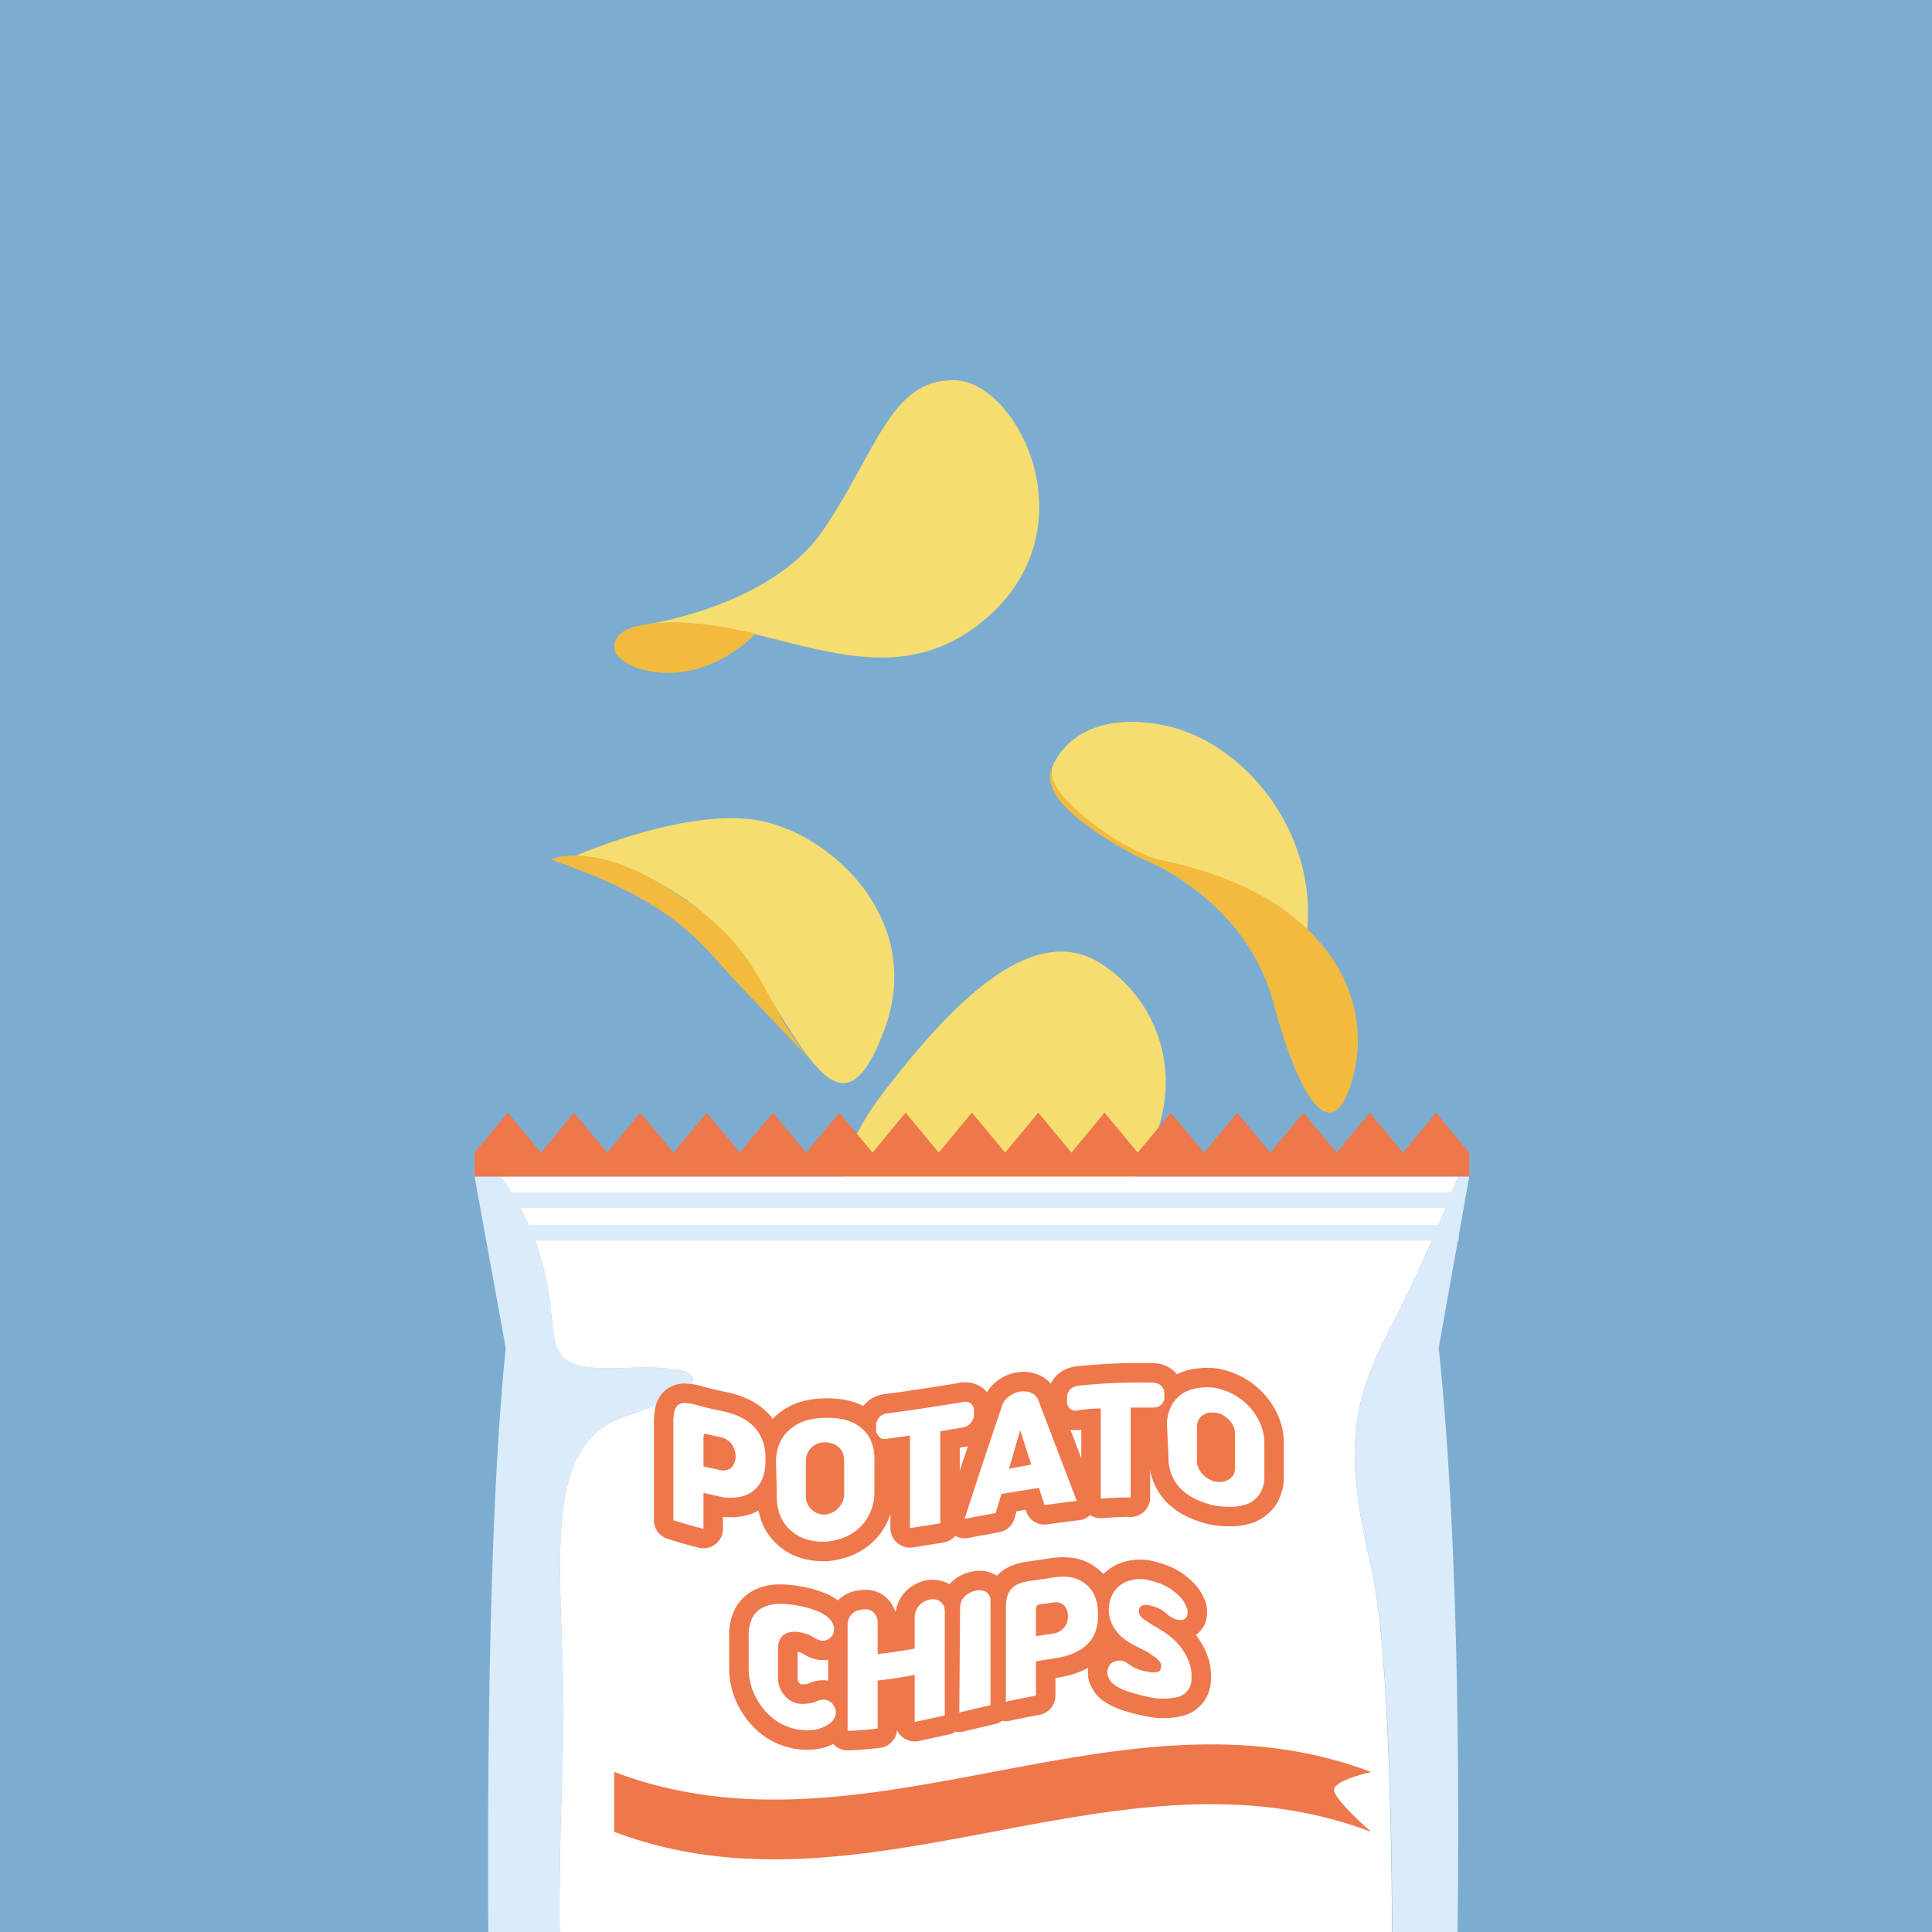 <svg id="레이어_1" data-name="레이어 1" xmlns="http://www.w3.org/2000/svg" xmlns:xlink="http://www.w3.org/1999/xlink" viewBox="0 0 124 124"><defs><style>.cls-1,.cls-10,.cls-9{fill:none;}.cls-2{fill:#7cadd1;}.cls-3{clip-path:url(#clip-path);}.cls-4{fill:#f6dd70;}.cls-5{fill:#f2bb3d;}.cls-6{fill:#ee774b;}.cls-7{fill:#dbebf9;}.cls-8{fill:#fff;}.cls-9{stroke:#ee774b;stroke-linecap:round;stroke-linejoin:round;stroke-width:2.5px;}.cls-10{stroke:#dbebf9;stroke-miterlimit:10;}</style><clipPath id="clip-path"><rect class="cls-1" width="124" height="124"/></clipPath></defs><rect class="cls-2" width="124" height="124"/><g class="cls-3"><path class="cls-4" d="M41,40.16S49.4,39.1,52.85,34s4.33-9.66,8.4-9.6,8.91,9.6,1.88,15.43S48.59,38.72,41,40.16Z"/><path class="cls-5" d="M41,40.16s-1.72.25-1.56,1.51,4.91,3.09,9.05-1C48.49,40.71,44.23,39.47,41,40.16Z"/><path class="cls-4" d="M67.52,49.27s1.24-3.85,7.08-2.74,11.29,8.45,8.68,16c0,0-5-5.58-8.19-6.86S67.12,51.88,67.52,49.27Z"/><path class="cls-5" d="M67.52,49.27c-.57,1.77,4.78,5.49,7,5.93C85,57.35,88.1,63.83,86.91,68.83s-3.37,2.3-5.18-4.47-8.45-9.25-8.45-9.25S69.47,53.26,68,51.36C67,49.92,67.52,49.27,67.52,49.27Z"/><path class="cls-4" d="M37,54.91a16.25,16.25,0,0,1,11.23,7.21c4,6.46,6,10.75,8.54,3.94S53.65,53.76,49,52.72,37,54.91,37,54.91Z"/><path class="cls-5" d="M35.37,55.17S38.6,53.52,45,58.5c4.52,3.49,4.07,6.73,8,10.59,0,0-2.5-2.69-5.29-5.59S43.75,58.07,35.37,55.17Z"/><path class="cls-4" d="M54.46,77.32S52.78,75.21,56.79,70s9.31-10.94,13.75-8.23,6.5,9.48.81,15.54S58.19,83,54.46,77.32Z"/><polygon class="cls-6" points="92.17 71.41 90.05 73.98 87.92 71.41 85.79 73.98 83.66 71.41 81.53 73.98 79.41 71.41 77.28 73.98 75.15 71.41 73.02 73.98 70.89 71.41 68.77 73.98 66.64 71.41 64.51 73.98 62.38 71.41 60.25 73.98 58.12 71.41 56 73.98 53.87 71.41 51.74 73.98 49.61 71.41 47.48 73.98 45.36 71.41 43.23 73.98 41.1 71.41 38.97 73.98 36.84 71.41 34.72 73.98 32.59 71.41 30.46 73.98 30.46 75.52 94.3 75.52 94.3 73.98 92.17 71.41"/><path class="cls-7" d="M36.13,112.26c.33-9.92-2-19.31,3.92-21.33s5.87-3.39,0-3.13S36.13,86,34.86,81.28a16.66,16.66,0,0,0-2.73-5.76H30.46l2,11c-1.67,16.17-1,47.08-1,47.08h5.19C35.68,128,35.86,120.75,36.13,112.26Z"/><path class="cls-8" d="M88,100.58C86.22,93,86.74,90,89.29,85.13a96.16,96.16,0,0,0,4.29-9.61H32.13a16.66,16.66,0,0,1,2.73,5.76c1.27,4.76-.68,6.78,5.19,6.52s5.93,1.11,0,3.13-3.59,11.41-3.92,21.33c-.27,8.49-.45,15.78.52,21.3H89.32C89.42,123.7,89.38,106.57,88,100.58Z"/><path class="cls-7" d="M94.3,75.52h-.72a96.16,96.16,0,0,1-4.29,9.61C86.74,90,86.22,93,88,100.58c1.4,6,1.44,23.12,1.34,33h4s1-28-1-47.08Z"/><path class="cls-9" d="M45.15,95.81v2.31c-.64-.15-1.28-.34-1.93-.55V91.26a3.19,3.19,0,0,1,.07-.69.72.72,0,0,1,.24-.4.69.69,0,0,1,.45-.12,2.75,2.75,0,0,1,.71.12c.54.15,1.08.28,1.63.39a5.43,5.43,0,0,1,1.12.35,3.16,3.16,0,0,1,.89.6,2.57,2.57,0,0,1,.59.88,3.23,3.23,0,0,1,.21,1.21v.16a3,3,0,0,1-.21,1.17,1.91,1.91,0,0,1-.59.77,2,2,0,0,1-.89.38,3,3,0,0,1-1.12,0Q45.74,95.95,45.15,95.81Zm0-1.69,1.07.23a.84.84,0,0,0,.42,0,.67.67,0,0,0,.31-.17.77.77,0,0,0,.19-.3.92.92,0,0,0,.07-.38v-.06a1.05,1.05,0,0,0-.07-.4,1.24,1.24,0,0,0-.19-.36,1,1,0,0,0-.31-.28,1.11,1.11,0,0,0-.42-.16c-.26-.06-.53-.11-.79-.18s-.18,0-.22,0-.05.09-.06.21Z"/><path class="cls-9" d="M49.81,93.88a2.88,2.88,0,0,1,.29-1.38,2.4,2.4,0,0,1,.75-.88,3,3,0,0,1,1-.48A4.86,4.86,0,0,1,53,91a4.42,4.42,0,0,1,1.07.09,2.83,2.83,0,0,1,1,.4,2.28,2.28,0,0,1,.75.82,2.66,2.66,0,0,1,.3,1.34v2.08a3.09,3.09,0,0,1-.3,1.41,2.94,2.94,0,0,1-.75,1,3.24,3.24,0,0,1-1,.58,4,4,0,0,1-1.07.23,3.71,3.71,0,0,1-1.08-.11,2.69,2.69,0,0,1-1.77-1.39,3.15,3.15,0,0,1-.29-1.4Zm4.37-.14a1.19,1.19,0,0,0-.11-.53,1.06,1.06,0,0,0-.29-.37,1.2,1.2,0,0,0-.39-.2,1.42,1.42,0,0,0-.88,0,1.25,1.25,0,0,0-.4.24,1.11,1.11,0,0,0-.28.39,1.27,1.27,0,0,0-.11.54v2.22a1.07,1.07,0,0,0,.12.51,1,1,0,0,0,.29.38,1.17,1.17,0,0,0,.82.29,1.19,1.19,0,0,0,.42-.11,1.4,1.4,0,0,0,.69-.67,1.15,1.15,0,0,0,.12-.53Z"/><path class="cls-9" d="M58.4,98.08V92.14l-1.44.2a.78.78,0,0,1-.35,0,.47.47,0,0,1-.23-.18.65.65,0,0,1-.14-.26,1.35,1.35,0,0,1,0-.29,1.55,1.55,0,0,1,0-.29,1,1,0,0,1,.14-.28.61.61,0,0,1,.23-.22,1,1,0,0,1,.35-.11c1.61-.2,3.22-.46,4.82-.72a.67.67,0,0,1,.35,0,.49.49,0,0,1,.24.15.62.62,0,0,1,.13.24.86.86,0,0,1,0,.28,1.13,1.13,0,0,1,0,.3.86.86,0,0,1-.14.29,1,1,0,0,1-.23.24.85.85,0,0,1-.35.13l-1.43.24v5.91Z"/><path class="cls-9" d="M64.3,90.27a1.24,1.24,0,0,1,.48-.66,1.6,1.6,0,0,1,.73-.3,1.23,1.23,0,0,1,.68.09.85.85,0,0,1,.47.51q1.22,3.21,2.45,6.42-1,.12-2.07.27l-.36-1.1c-.81.12-1.61.26-2.41.39l-.36,1.22-2,.37C62.69,95.06,63.49,92.65,64.3,90.27Zm.46,4L66.19,94c-.24-.74-.48-1.47-.71-2.21Z"/><path class="cls-9" d="M70.65,96.19V90.4q-.72,0-1.44.12a.77.77,0,0,1-.35,0,.53.53,0,0,1-.24-.17.75.75,0,0,1-.13-.25,1,1,0,0,1,0-.28,1,1,0,0,1,0-.29.84.84,0,0,1,.13-.27.7.7,0,0,1,.24-.21.9.9,0,0,1,.35-.11A37,37,0,0,1,74,88.74a.86.86,0,0,1,.35.08.59.59,0,0,1,.24.2.71.71,0,0,1,.13.26.9.9,0,0,1,0,.28,1,1,0,0,1,0,.28.82.82,0,0,1-.14.26.84.84,0,0,1-.23.18.91.91,0,0,1-.35.06c-.48,0-1,0-1.43,0v5.77C72,96.1,71.3,96.14,70.65,96.19Z"/><path class="cls-9" d="M74.9,91.5a2.66,2.66,0,0,1,.29-1.3,2.28,2.28,0,0,1,.75-.79,2.55,2.55,0,0,1,1-.33,3.54,3.54,0,0,1,1.08,0,4.51,4.51,0,0,1,1.08.38,4,4,0,0,1,1,.74,3.85,3.85,0,0,1,.75,1.08,3.23,3.23,0,0,1,.3,1.4v2a2.1,2.1,0,0,1-.3,1.21,1.79,1.79,0,0,1-.75.62,3,3,0,0,1-1,.2A6.39,6.39,0,0,1,78,96.64,5.3,5.3,0,0,1,77,96.33a3.69,3.69,0,0,1-1-.58,2.75,2.75,0,0,1-1-2.25Zm4.37.6a1.33,1.33,0,0,0-.1-.54,1.8,1.8,0,0,0-.29-.43,1.55,1.55,0,0,0-.84-.46,1.62,1.62,0,0,0-.44,0,.93.93,0,0,0-.39.15,1,1,0,0,0-.29.32,1.12,1.12,0,0,0-.1.5v2.1a1.12,1.12,0,0,0,.11.51,1.55,1.55,0,0,0,.3.41,1.41,1.41,0,0,0,.4.29,1.21,1.21,0,0,0,.41.15,1.48,1.48,0,0,0,.42,0,1.06,1.06,0,0,0,.4-.14.86.86,0,0,0,.3-.3.92.92,0,0,0,.11-.46Z"/><path class="cls-8" d="M45.15,95.81v2.31c-.64-.15-1.28-.34-1.93-.55V91.26a3.19,3.19,0,0,1,.07-.69.72.72,0,0,1,.24-.4.69.69,0,0,1,.45-.12,2.75,2.75,0,0,1,.71.12c.54.15,1.08.28,1.63.39a5.43,5.43,0,0,1,1.12.35,3.16,3.16,0,0,1,.89.6,2.57,2.57,0,0,1,.59.88,3.23,3.23,0,0,1,.21,1.21v.16a3,3,0,0,1-.21,1.17,1.91,1.91,0,0,1-.59.77,2,2,0,0,1-.89.38,3,3,0,0,1-1.12,0Q45.74,95.95,45.15,95.81Zm0-1.69,1.07.23a.84.84,0,0,0,.42,0,.67.67,0,0,0,.31-.17.77.77,0,0,0,.19-.3.92.92,0,0,0,.07-.38v-.06a1.05,1.05,0,0,0-.07-.4,1.24,1.24,0,0,0-.19-.36,1,1,0,0,0-.31-.28,1.11,1.11,0,0,0-.42-.16c-.26-.06-.53-.11-.79-.18s-.18,0-.22,0-.05.09-.06.21Z"/><path class="cls-8" d="M49.81,93.88a2.88,2.88,0,0,1,.29-1.38,2.4,2.4,0,0,1,.75-.88,3,3,0,0,1,1-.48A4.86,4.86,0,0,1,53,91a4.42,4.42,0,0,1,1.07.09,2.83,2.83,0,0,1,1,.4,2.28,2.28,0,0,1,.75.82,2.66,2.66,0,0,1,.3,1.34v2.08a3.09,3.09,0,0,1-.3,1.41,2.94,2.94,0,0,1-.75,1,3.24,3.24,0,0,1-1,.58,4,4,0,0,1-1.07.23,3.71,3.71,0,0,1-1.08-.11,2.69,2.69,0,0,1-1.77-1.39,3.15,3.15,0,0,1-.29-1.4Zm4.37-.14a1.19,1.19,0,0,0-.11-.53,1.06,1.06,0,0,0-.29-.37,1.2,1.2,0,0,0-.39-.2,1.42,1.42,0,0,0-.88,0,1.25,1.25,0,0,0-.4.24,1.11,1.11,0,0,0-.28.39,1.27,1.27,0,0,0-.11.54v2.22a1.07,1.07,0,0,0,.12.51,1,1,0,0,0,.29.38,1.17,1.17,0,0,0,.82.29,1.19,1.19,0,0,0,.42-.11,1.4,1.4,0,0,0,.69-.67,1.15,1.15,0,0,0,.12-.53Z"/><path class="cls-8" d="M58.4,98.08V92.14l-1.44.2a.78.78,0,0,1-.35,0,.47.47,0,0,1-.23-.18.65.65,0,0,1-.14-.26,1.35,1.35,0,0,1,0-.29,1.55,1.55,0,0,1,0-.29,1,1,0,0,1,.14-.28.61.61,0,0,1,.23-.22,1,1,0,0,1,.35-.11c1.61-.2,3.22-.46,4.82-.72a.67.67,0,0,1,.35,0,.49.49,0,0,1,.24.15.62.62,0,0,1,.13.24.86.86,0,0,1,0,.28,1.13,1.13,0,0,1,0,.3.86.86,0,0,1-.14.29,1,1,0,0,1-.23.24.85.85,0,0,1-.35.13l-1.43.24v5.91Z"/><path class="cls-8" d="M64.3,90.27a1.24,1.24,0,0,1,.48-.66,1.6,1.6,0,0,1,.73-.3,1.23,1.23,0,0,1,.68.09.85.85,0,0,1,.47.51q1.22,3.21,2.45,6.42-1,.12-2.07.27l-.36-1.1c-.81.12-1.61.26-2.41.39l-.36,1.22-2,.37C62.69,95.06,63.49,92.65,64.3,90.27Zm.46,4L66.19,94c-.24-.74-.48-1.47-.71-2.21Z"/><path class="cls-8" d="M70.65,96.19V90.4q-.72,0-1.44.12a.77.77,0,0,1-.35,0,.53.53,0,0,1-.24-.17.75.75,0,0,1-.13-.25,1,1,0,0,1,0-.28,1,1,0,0,1,0-.29.84.84,0,0,1,.13-.27.7.7,0,0,1,.24-.21.9.9,0,0,1,.35-.11A37,37,0,0,1,74,88.74a.86.86,0,0,1,.35.08.59.59,0,0,1,.24.2.71.71,0,0,1,.13.26.9.9,0,0,1,0,.28,1,1,0,0,1,0,.28.82.82,0,0,1-.14.26.84.84,0,0,1-.23.18.91.91,0,0,1-.35.06c-.48,0-1,0-1.43,0v5.77C72,96.1,71.3,96.14,70.65,96.19Z"/><path class="cls-8" d="M74.9,91.5a2.66,2.66,0,0,1,.29-1.3,2.28,2.28,0,0,1,.75-.79,2.55,2.55,0,0,1,1-.33,3.54,3.54,0,0,1,1.08,0,4.51,4.51,0,0,1,1.08.38,4,4,0,0,1,1,.74,3.85,3.85,0,0,1,.75,1.08,3.23,3.23,0,0,1,.3,1.4v2a2.1,2.1,0,0,1-.3,1.21,1.79,1.79,0,0,1-.75.62,3,3,0,0,1-1,.2A6.39,6.39,0,0,1,78,96.64,5.3,5.3,0,0,1,77,96.33a3.69,3.69,0,0,1-1-.58,2.75,2.75,0,0,1-1-2.25Zm4.37.6a1.33,1.33,0,0,0-.1-.54,1.8,1.8,0,0,0-.29-.43,1.55,1.55,0,0,0-.84-.46,1.62,1.62,0,0,0-.44,0,.93.93,0,0,0-.39.15,1,1,0,0,0-.29.32,1.12,1.12,0,0,0-.1.5v2.1a1.12,1.12,0,0,0,.11.51,1.55,1.55,0,0,0,.3.41,1.41,1.41,0,0,0,.4.29,1.21,1.21,0,0,0,.41.15,1.48,1.48,0,0,0,.42,0,1.06,1.06,0,0,0,.4-.14.86.86,0,0,0,.3-.3.92.92,0,0,0,.11-.46Z"/><path class="cls-9" d="M49.94,107.68a1.64,1.64,0,0,0,.11.63,1.56,1.56,0,0,0,.29.5,1.69,1.69,0,0,0,.41.35,1.33,1.33,0,0,0,.49.18,2.37,2.37,0,0,0,.57,0,1.83,1.83,0,0,0,.43-.08l.23-.1a1.14,1.14,0,0,1,.25-.06.86.86,0,0,1,.46.06.76.76,0,0,1,.35.34.72.72,0,0,1,.09.6,1,1,0,0,1-.33.49,2.29,2.29,0,0,1-.95.42,3.38,3.38,0,0,1-1.1,0,3.69,3.69,0,0,1-1.19-.42,3.81,3.81,0,0,1-1-.85,4.49,4.49,0,0,1-.73-1.22,4.08,4.08,0,0,1-.27-1.5v-2a2.42,2.42,0,0,1,.27-1.25,1.6,1.6,0,0,1,.73-.64,2.47,2.47,0,0,1,1-.19,6.08,6.08,0,0,1,1.19.12,5.61,5.61,0,0,1,1.1.3,2.6,2.6,0,0,1,.75.4,1.24,1.24,0,0,1,.4.55.72.72,0,0,1-.05.62.76.76,0,0,1-.38.33.72.72,0,0,1-.48,0,1.18,1.18,0,0,1-.28-.12l-.23-.14a1.7,1.7,0,0,0-.35-.14,3.16,3.16,0,0,0-.48-.11,1.35,1.35,0,0,0-.49,0,1,1,0,0,0-.41.15.77.77,0,0,0-.29.35,1.21,1.21,0,0,0-.11.57Z"/><path class="cls-9" d="M58.71,107.5c-.79.15-1.58.27-2.38.36v3.08c-.64.08-1.28.13-1.93.15v-6.78a1.08,1.08,0,0,1,.08-.42,1,1,0,0,1,.21-.31.92.92,0,0,1,.31-.2,1.53,1.53,0,0,1,.37-.08,1.11,1.11,0,0,1,.36,0,.83.83,0,0,1,.31.16.9.9,0,0,1,.29.7v2c.8-.08,1.59-.21,2.38-.35v-2a1,1,0,0,1,.08-.43,1,1,0,0,1,.21-.34,1,1,0,0,1,.31-.24,1.34,1.34,0,0,1,.36-.14,1.1,1.1,0,0,1,.36,0,.77.77,0,0,1,.31.12.78.78,0,0,1,.22.26,1,1,0,0,1,.08.4v6.66l-1.93.42Z"/><path class="cls-9" d="M61.62,103.25a1.06,1.06,0,0,1,.29-.78,1.37,1.37,0,0,1,.69-.37.91.91,0,0,1,.68.07.67.67,0,0,1,.29.65v6.62l-2,.47Z"/><path class="cls-9" d="M66.49,106.63v2.2c-.64.12-1.29.25-1.93.39v-6a2.77,2.77,0,0,1,.07-.69,1.41,1.41,0,0,1,.24-.51,1.33,1.33,0,0,1,.45-.34,2.79,2.79,0,0,1,.7-.2l1.63-.24a3.81,3.81,0,0,1,1.13,0,2.22,2.22,0,0,1,.89.42,1.91,1.91,0,0,1,.59.77,2.78,2.78,0,0,1,.21,1.13v.15a2.78,2.78,0,0,1-.21,1.13,2.17,2.17,0,0,1-.59.8,2.9,2.9,0,0,1-.89.52,4.79,4.79,0,0,1-1.13.28Zm0-1.62,1.07-.16a1.09,1.09,0,0,0,.42-.13,1.07,1.07,0,0,0,.31-.25,1.09,1.09,0,0,0,.19-.33,1.21,1.21,0,0,0,.06-.38v-.06a1,1,0,0,0-.06-.36.85.85,0,0,0-.19-.3.87.87,0,0,0-.31-.18,1,1,0,0,0-.42,0l-.8.11a.37.37,0,0,0-.21.09.3.3,0,0,0-.06.22Z"/><path class="cls-9" d="M73.09,103.42a.65.65,0,0,0,.3.49,8.79,8.79,0,0,0,.88.56l.46.28a5.59,5.59,0,0,1,.74.61,4.43,4.43,0,0,1,.57.74,3.74,3.74,0,0,1,.35.8,2.67,2.67,0,0,1,.08.84,1.17,1.17,0,0,1-.81,1.16,4.12,4.12,0,0,1-2,0,11.28,11.28,0,0,1-1.21-.32,3.05,3.05,0,0,1-1-.5,1.09,1.09,0,0,1-.22-.26,1.35,1.35,0,0,1-.14-.3.74.74,0,0,1,0-.33.8.8,0,0,1,.13-.32.59.59,0,0,1,.29-.22,1,1,0,0,1,.37-.07.79.79,0,0,1,.39.11l.28.19a1.94,1.94,0,0,0,.41.22,3.35,3.35,0,0,0,.73.2,1.14,1.14,0,0,0,.61,0c.15,0,.22-.18.23-.38a.48.48,0,0,0-.1-.27,1.67,1.67,0,0,0-.3-.29c-.13-.1-.28-.2-.44-.3s-.36-.19-.55-.29l-.24-.12-.21-.11a3.32,3.32,0,0,1-.86-.64,2.53,2.53,0,0,1-.49-.73,2,2,0,0,1-.17-.79,2.12,2.12,0,0,1,.11-.76,1.81,1.81,0,0,1,.91-1.06,2.37,2.37,0,0,1,1.63-.12,6.12,6.12,0,0,1,.64.2,3.75,3.75,0,0,1,.49.23,2.81,2.81,0,0,1,.36.24l.29.24a2.14,2.14,0,0,1,.51.69.85.85,0,0,1,.08.66.38.38,0,0,1-.32.27,1.12,1.12,0,0,1-.49-.07l-.23-.12a1.29,1.29,0,0,1-.2-.15,2.67,2.67,0,0,0-.43-.32,2.37,2.37,0,0,0-.69-.26.74.74,0,0,0-.52,0A.4.4,0,0,0,73.09,103.42Z"/><path class="cls-8" d="M49.94,107.68a1.64,1.64,0,0,0,.11.63,1.56,1.56,0,0,0,.29.5,1.69,1.69,0,0,0,.41.35,1.33,1.33,0,0,0,.49.18,2.37,2.37,0,0,0,.57,0,1.83,1.83,0,0,0,.43-.08l.23-.1a1.14,1.14,0,0,1,.25-.06.86.86,0,0,1,.46.06.76.76,0,0,1,.35.34.72.72,0,0,1,.09.6,1,1,0,0,1-.33.49,2.29,2.29,0,0,1-.95.42,3.38,3.38,0,0,1-1.1,0,3.69,3.69,0,0,1-1.19-.42,3.81,3.81,0,0,1-1-.85,4.49,4.49,0,0,1-.73-1.22,4.08,4.08,0,0,1-.27-1.5v-2a2.42,2.42,0,0,1,.27-1.25,1.6,1.6,0,0,1,.73-.64,2.47,2.47,0,0,1,1-.19,6.08,6.08,0,0,1,1.19.12,5.61,5.61,0,0,1,1.1.3,2.6,2.6,0,0,1,.75.4,1.24,1.24,0,0,1,.4.55.72.72,0,0,1-.05.62.76.76,0,0,1-.38.33.72.72,0,0,1-.48,0,1.18,1.18,0,0,1-.28-.12l-.23-.14a1.7,1.7,0,0,0-.35-.14,3.16,3.16,0,0,0-.48-.11,1.35,1.35,0,0,0-.49,0,1,1,0,0,0-.41.15.77.77,0,0,0-.29.35,1.21,1.21,0,0,0-.11.57Z"/><path class="cls-8" d="M58.71,107.5c-.79.15-1.58.27-2.38.36v3.08c-.64.08-1.28.13-1.93.15v-6.78a1.08,1.08,0,0,1,.08-.42,1,1,0,0,1,.21-.31.92.92,0,0,1,.31-.2,1.53,1.53,0,0,1,.37-.08,1.11,1.11,0,0,1,.36,0,.83.83,0,0,1,.31.16.9.9,0,0,1,.29.7v2c.8-.08,1.59-.21,2.38-.35v-2a1,1,0,0,1,.08-.43,1,1,0,0,1,.21-.34,1,1,0,0,1,.31-.24,1.34,1.34,0,0,1,.36-.14,1.1,1.1,0,0,1,.36,0,.77.77,0,0,1,.31.12.78.78,0,0,1,.22.26,1,1,0,0,1,.08.4v6.66l-1.93.42Z"/><path class="cls-8" d="M61.62,103.25a1.06,1.06,0,0,1,.29-.78,1.37,1.37,0,0,1,.69-.37.91.91,0,0,1,.68.07.67.67,0,0,1,.29.65v6.62l-2,.47Z"/><path class="cls-8" d="M66.49,106.63v2.2c-.64.12-1.29.25-1.93.39v-6a2.77,2.77,0,0,1,.07-.69,1.41,1.41,0,0,1,.24-.51,1.33,1.33,0,0,1,.45-.34,2.79,2.79,0,0,1,.7-.2l1.63-.24a3.81,3.81,0,0,1,1.13,0,2.22,2.22,0,0,1,.89.42,1.91,1.91,0,0,1,.59.77,2.78,2.78,0,0,1,.21,1.13v.15a2.78,2.78,0,0,1-.21,1.13,2.17,2.17,0,0,1-.59.8,2.9,2.9,0,0,1-.89.52,4.79,4.79,0,0,1-1.13.28Zm0-1.62,1.07-.16a1.09,1.09,0,0,0,.42-.13,1.07,1.07,0,0,0,.31-.25,1.09,1.09,0,0,0,.19-.33,1.21,1.21,0,0,0,.06-.38v-.06a1,1,0,0,0-.06-.36.85.85,0,0,0-.19-.3.87.87,0,0,0-.31-.18,1,1,0,0,0-.42,0l-.8.11a.37.37,0,0,0-.21.09.3.3,0,0,0-.06.22Z"/><path class="cls-8" d="M73.09,103.42a.65.65,0,0,0,.3.49,8.79,8.79,0,0,0,.88.56l.46.28a5.59,5.59,0,0,1,.74.61,4.43,4.43,0,0,1,.57.74,3.74,3.74,0,0,1,.35.8,2.67,2.67,0,0,1,.08.84,1.17,1.17,0,0,1-.81,1.16,4.12,4.12,0,0,1-2,0,11.28,11.28,0,0,1-1.21-.32,3.05,3.05,0,0,1-1-.5,1.09,1.09,0,0,1-.22-.26,1.35,1.35,0,0,1-.14-.3.74.74,0,0,1,0-.33.8.8,0,0,1,.13-.32.59.59,0,0,1,.29-.22,1,1,0,0,1,.37-.07.79.79,0,0,1,.39.11l.28.19a1.94,1.94,0,0,0,.41.22,3.35,3.35,0,0,0,.73.2,1.14,1.14,0,0,0,.61,0c.15,0,.22-.18.23-.38a.48.48,0,0,0-.1-.27,1.67,1.67,0,0,0-.3-.29c-.13-.1-.28-.2-.44-.3s-.36-.19-.55-.29l-.24-.12-.21-.11a3.32,3.32,0,0,1-.86-.64,2.53,2.53,0,0,1-.49-.73,2,2,0,0,1-.17-.79,2.12,2.12,0,0,1,.11-.76,1.81,1.81,0,0,1,.91-1.06,2.37,2.37,0,0,1,1.63-.12,6.12,6.12,0,0,1,.64.2,3.75,3.75,0,0,1,.49.23,2.81,2.81,0,0,1,.36.24l.29.24a2.14,2.14,0,0,1,.51.69.85.85,0,0,1,.08.66.38.38,0,0,1-.32.27,1.12,1.12,0,0,1-.49-.07l-.23-.12a1.29,1.29,0,0,1-.2-.15,2.67,2.67,0,0,0-.43-.32,2.37,2.37,0,0,0-.69-.26.74.74,0,0,0-.52,0A.4.4,0,0,0,73.09,103.42Z"/><path class="cls-6" d="M39.42,113.73c16.2,6.14,32.39-6.14,48.58,0,0,0-2.38.52-2.38,1.15S88,117.57,88,117.57c-16.19-6.14-32.38,6.13-48.58,0Z"/><line class="cls-10" x1="31.35" y1="77.02" x2="93.62" y2="77.02"/><line class="cls-10" x1="31.35" y1="79.13" x2="93.62" y2="79.13"/></g></svg>